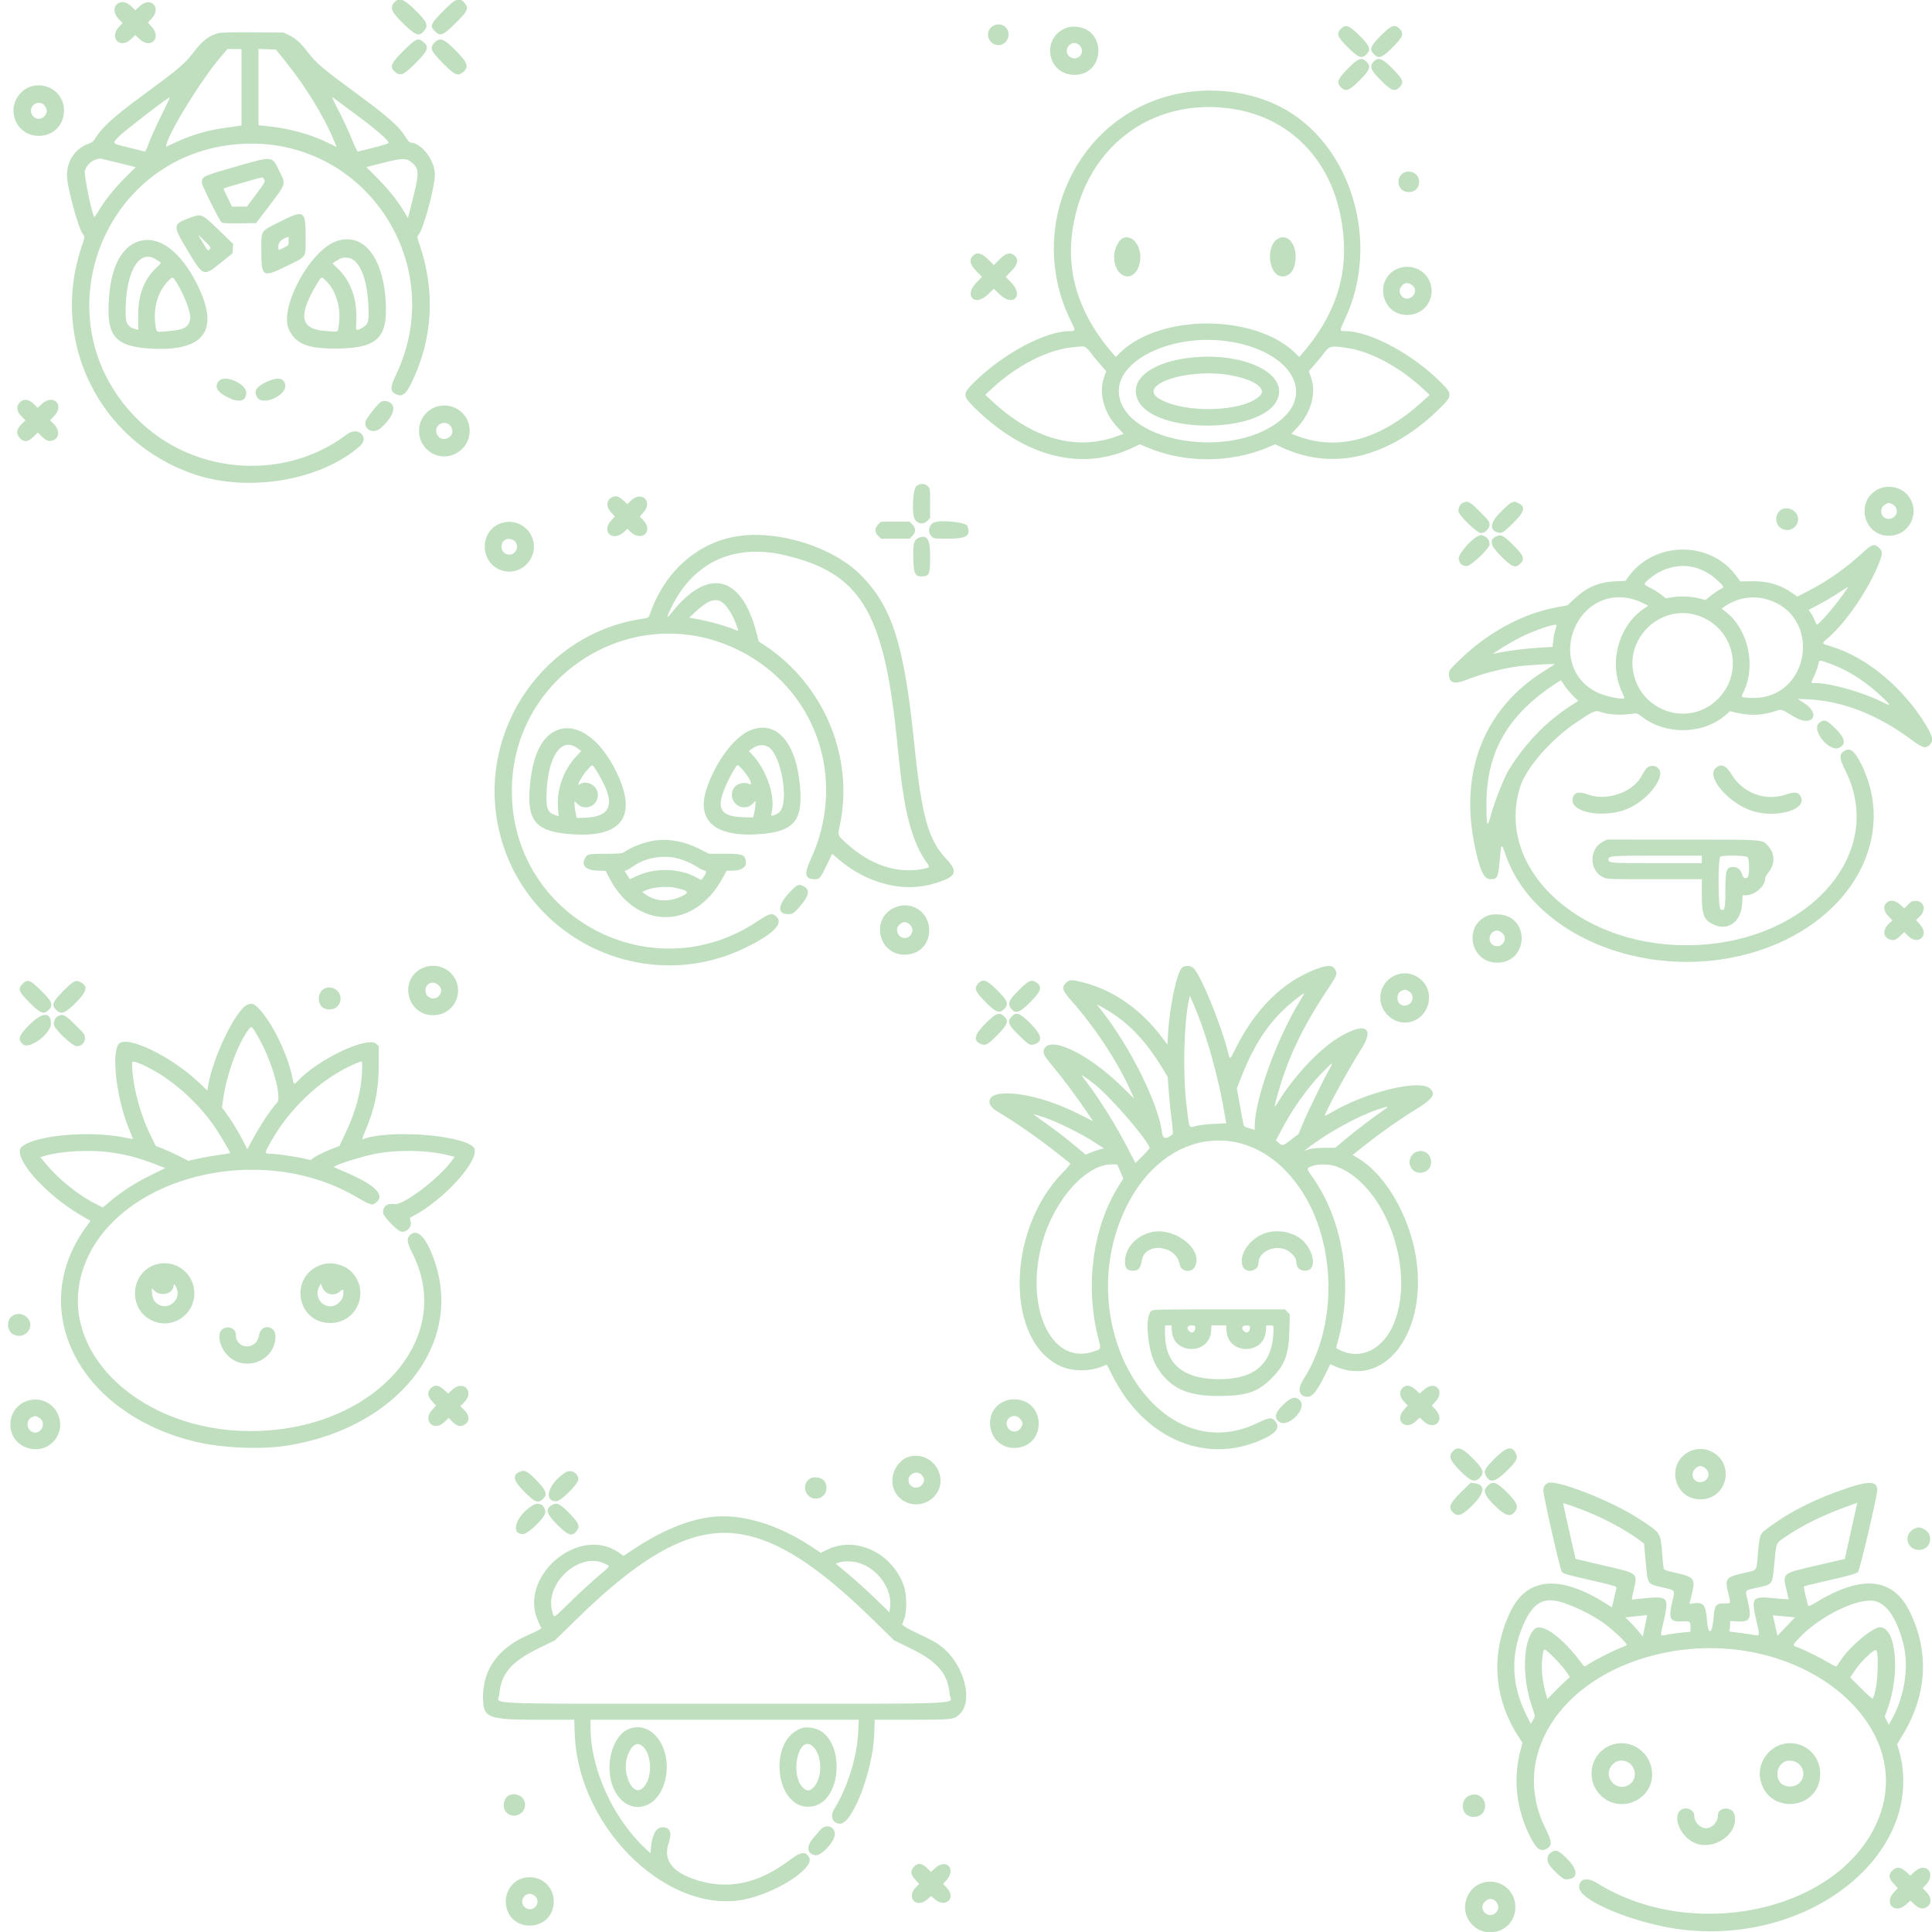 <?xml version="1.0" encoding="UTF-8" standalone="no"?>
<svg width="400px" height="400px" viewBox="0 0 400 400" version="1.1" xmlns="http://www.w3.org/2000/svg"
    xmlns:xlink="http://www.w3.org/1999/xlink">
    <title>pokemonset 1</title>
    <defs></defs>
    <style>
        #pokemonset {
            /* fill: currentColor; */
            fill: green;
            fill-opacity: .25;
            stroke: none;
            fill-rule: evenodd;
        }
    </style>
    <g id="svg">
        <path id="pokemonset"
            d="M81.697 0.439 C 80.624 1.612,80.974 2.432,83.653 5.029 C 86.065 7.368,86.782 7.611,87.776 6.430 C 88.777 5.240,88.450 4.502,85.773 1.904 C 83.564 -0.239,82.626 -0.576,81.697 0.439 M91.738 2.313 C 89.137 4.946,88.954 5.390,90.024 6.460 C 91.148 7.584,91.720 7.365,94.276 4.834 C 96.857 2.278,97.113 1.716,96.193 0.624 C 95.116 -0.657,94.404 -0.387,91.738 2.313 M24.805 0.520 C 23.298 1.120,23.335 2.825,24.887 4.282 L 25.384 4.749 24.606 5.593 C 22.529 7.846,24.882 10.225,27.108 8.122 L 28.021 7.259 28.944 8.122 C 31.206 10.238,33.523 7.843,31.420 5.562 L 30.614 4.687 31.420 3.813 C 33.495 1.562,31.168 -0.827,28.935 1.261 L 28.005 2.132 27.226 1.353 C 26.455 0.581,25.487 0.249,24.805 0.520 M205.295 5.578 C 203.639 6.972,204.959 9.697,207.095 9.297 C 208.723 8.991,209.391 6.822,208.218 5.649 C 207.444 4.875,206.167 4.844,205.295 5.578 M220.843 5.737 C 215.452 7.748,216.734 15.484,222.461 15.497 C 228.861 15.512,229.148 5.945,222.760 5.537 C 222.044 5.491,221.292 5.570,220.843 5.737 M277.628 5.948 C 276.636 6.940,276.894 7.634,279.063 9.804 C 281.233 11.973,281.927 12.232,282.919 11.239 C 283.911 10.247,283.653 9.553,281.483 7.384 C 279.314 5.214,278.620 4.956,277.628 5.948 M285.885 7.377 C 283.730 9.540,283.470 10.246,284.464 11.239 C 285.456 12.232,286.150 11.973,288.319 9.804 C 290.489 7.634,290.747 6.940,289.755 5.948 C 288.755 4.949,288.041 5.212,285.885 7.377 M45.020 6.908 C 42.931 7.587,41.971 8.371,39.785 11.180 C 38.148 13.285,36.748 14.458,29.688 19.640 C 23.811 23.953,21.209 26.275,19.936 28.339 C 19.376 29.248,19.114 29.479,18.333 29.757 C 15.599 30.728,13.867 33.254,13.867 36.272 C 13.867 38.692,16.278 47.526,17.220 48.558 C 17.595 48.969,17.592 48.989,16.825 51.293 C 10.350 70.753,20.594 91.436,40.028 98.138 C 51.311 102.029,66.352 99.521,74.469 92.395 C 76.600 90.523,74.133 88.178,71.854 89.910 C 59.276 99.471,40.873 98.442,29.216 87.525 C 7.318 67.018,21.093 30.607,51.074 29.750 C 76.000 29.038,92.780 54.938,82.021 77.515 C 80.785 80.108,80.748 80.981,81.850 81.550 C 83.196 82.246,83.980 81.728,85.139 79.376 C 89.595 70.328,90.198 60.432,86.886 50.713 C 86.299 48.990,86.298 48.983,86.680 48.564 C 87.662 47.490,90.039 38.700,90.039 36.146 C 90.039 33.167,87.211 29.517,84.881 29.490 C 84.764 29.488,84.360 28.985,83.984 28.370 C 82.658 26.203,80.155 23.993,73.535 19.145 C 66.849 14.248,65.433 13.041,63.675 10.741 C 62.242 8.865,61.164 7.897,59.789 7.253 L 58.691 6.738 52.246 6.696 C 47.394 6.665,45.608 6.717,45.020 6.908 M83.563 10.488 C 80.982 13.037,80.642 13.818,81.689 14.795 C 82.870 15.897,83.570 15.598,86.279 12.838 C 88.621 10.453,88.872 9.712,87.680 8.709 C 86.551 7.758,86.152 7.930,83.563 10.488 M90.024 8.774 C 88.925 9.873,89.138 10.478,91.455 12.838 C 94.154 15.588,94.754 15.874,95.860 14.944 C 97.130 13.875,96.861 13.032,94.474 10.592 C 91.944 8.006,91.126 7.672,90.024 8.774 M223.637 9.523 C 224.849 11.063,222.873 12.949,221.386 11.670 C 220.185 10.637,221.212 8.642,222.789 8.943 C 223.043 8.992,223.425 9.253,223.637 9.523 M50.000 18.063 L 50.000 25.969 49.561 26.049 C 49.319 26.093,48.053 26.271,46.747 26.444 C 42.899 26.955,39.395 28.007,35.791 29.734 C 35.012 30.107,34.375 30.389,34.375 30.360 C 34.375 28.331,41.578 16.559,45.873 11.569 L 47.089 10.156 48.544 10.156 L 50.000 10.156 50.000 18.063 M58.928 12.500 C 63.246 17.836,67.156 24.211,69.208 29.260 L 69.694 30.457 68.197 29.706 C 64.321 27.763,59.772 26.524,54.834 26.067 L 53.516 25.945 53.516 18.044 L 53.516 10.142 55.313 10.198 L 57.110 10.254 58.928 12.500 M279.040 14.230 C 276.898 16.411,276.647 17.094,277.628 18.075 C 278.620 19.068,279.314 18.809,281.483 16.640 C 283.653 14.470,283.911 13.776,282.919 12.784 C 281.910 11.775,281.188 12.045,279.040 14.230 M284.409 12.757 C 283.473 13.753,283.759 14.499,285.899 16.640 C 288.069 18.809,288.763 19.068,289.755 18.075 C 290.747 17.083,290.489 16.389,288.319 14.220 C 286.162 12.062,285.348 11.758,284.409 12.757 M6.872 17.785 C 4.378 18.282,2.481 20.933,2.816 23.453 C 3.662 29.831,12.777 29.633,13.237 23.227 C 13.487 19.737,10.385 17.084,6.872 17.785 M246.680 18.969 C 224.212 21.551,211.464 46.091,221.855 66.756 C 222.709 68.455,222.687 68.555,221.460 68.555 C 216.405 68.555,207.668 73.232,201.709 79.129 C 199.277 81.536,199.279 81.943,201.743 84.381 C 212.084 94.615,223.913 97.652,234.359 92.757 L 236.005 91.986 237.582 92.657 C 245.192 95.895,254.808 95.895,262.417 92.657 L 263.995 91.986 265.464 92.665 C 276.212 97.631,287.835 94.695,298.257 84.381 C 300.714 81.950,300.717 81.565,298.291 79.141 C 292.428 73.282,283.609 68.555,278.540 68.555 C 277.307 68.555,277.304 68.492,278.421 66.148 C 285.997 50.259,279.713 29.569,265.039 22.086 C 259.689 19.359,253.071 18.235,246.680 18.969 M74.023 23.961 C 77.891 26.828,80.469 29.080,80.469 29.590 C 80.469 29.705,79.084 30.138,77.393 30.553 C 75.701 30.968,74.221 31.343,74.104 31.385 C 73.986 31.428,73.437 30.312,72.866 28.866 C 72.302 27.438,71.099 24.836,70.195 23.084 C 68.639 20.071,68.584 19.924,69.187 20.373 C 69.537 20.634,71.714 22.248,74.023 23.961 M33.411 23.877 C 32.381 25.945,31.231 28.492,30.857 29.537 C 30.351 30.948,30.100 31.415,29.883 31.351 C 29.722 31.304,28.271 30.942,26.660 30.547 C 23.037 29.658,23.154 29.792,24.640 28.238 C 25.637 27.196,34.749 20.181,35.172 20.131 C 35.234 20.123,34.442 21.809,33.411 23.877 M9.277 21.911 C 10.587 23.467,8.361 25.566,6.925 24.130 C 5.841 23.046,6.567 21.289,8.099 21.289 C 8.596 21.289,8.881 21.439,9.277 21.911 M255.469 22.582 C 266.824 24.419,275.134 32.691,277.517 44.531 C 279.685 55.298,277.189 64.390,269.663 73.137 L 268.998 73.911 268.337 73.249 C 260.098 65.009,240.346 64.860,231.952 72.974 L 230.994 73.900 230.332 73.132 C 223.870 65.622,221.021 57.576,221.864 49.219 C 223.685 31.169,238.069 19.767,255.469 22.582 M24.499 33.712 L 28.093 34.611 25.909 36.788 C 23.642 39.047,21.662 41.524,20.405 43.673 C 20.004 44.360,19.620 44.922,19.554 44.922 C 19.144 44.922,17.324 36.123,17.566 35.313 C 17.951 34.030,19.326 32.925,20.658 32.830 C 20.794 32.820,22.523 33.217,24.499 33.712 M48.828 34.491 C 41.822 36.500,41.797 36.512,41.797 37.902 C 41.797 38.407,45.461 45.720,45.873 46.037 C 46.106 46.216,47.107 46.270,49.609 46.237 L 53.027 46.191 55.326 43.164 C 59.383 37.821,59.235 38.279,57.830 35.406 C 56.280 32.237,56.584 32.268,48.828 34.491 M85.156 33.567 C 86.810 34.880,86.846 35.687,85.486 41.092 L 84.459 45.173 83.713 43.896 C 82.423 41.691,80.471 39.241,78.121 36.876 L 75.851 34.592 79.381 33.704 C 83.338 32.708,84.053 32.691,85.156 33.567 M290.363 35.948 C 289.112 36.932,289.329 38.981,290.747 39.574 C 292.561 40.332,294.240 38.877,293.721 36.996 C 293.345 35.634,291.496 35.057,290.363 35.948 M54.719 37.198 C 54.919 37.638,54.778 37.892,53.034 40.226 L 51.130 42.773 49.587 42.773 L 48.044 42.773 47.126 40.926 C 46.622 39.909,46.249 39.045,46.298 39.005 C 46.426 38.900,53.955 36.749,54.252 36.733 C 54.389 36.725,54.599 36.935,54.719 37.198 M57.772 45.993 C 53.845 47.987,54.102 47.568,54.102 52.001 C 54.102 57.345,54.391 57.523,59.227 55.148 C 63.634 52.983,63.281 53.513,63.281 49.054 C 63.281 43.504,62.991 43.342,57.772 45.993 M38.965 45.236 C 35.744 46.455,35.742 46.737,38.901 51.970 C 42.136 57.326,42.107 57.317,45.803 54.329 L 48.145 52.436 48.206 51.464 L 48.267 50.492 45.569 47.887 C 41.634 44.087,41.810 44.158,38.965 45.236 M43.418 51.606 C 43.035 52.029,43.079 52.073,41.907 50.098 L 40.981 48.535 42.361 49.892 C 43.665 51.175,43.723 51.269,43.418 51.606 M59.766 49.899 C 59.766 50.753,59.741 50.787,58.796 51.266 C 57.564 51.890,57.617 51.906,57.617 50.919 C 57.617 50.142,58.528 49.325,59.717 49.035 C 59.744 49.029,59.766 49.417,59.766 49.899 M232.863 49.166 C 231.755 49.367,230.664 51.354,230.664 53.172 C 230.664 57.009,233.990 58.716,235.542 55.674 C 237.025 52.768,235.356 48.714,232.863 49.166 M264.648 49.385 C 261.910 50.860,262.630 57.227,265.535 57.227 C 267.211 57.227,268.273 55.583,268.249 53.027 C 268.222 50.227,266.437 48.421,264.648 49.385 M28.922 49.908 C 24.785 51.066,22.462 56.262,22.464 64.355 C 22.466 70.079,24.662 71.918,31.836 72.205 C 42.525 72.632,45.503 68.163,40.775 58.789 C 37.375 52.050,32.996 48.768,28.922 49.908 M69.590 49.961 C 64.122 51.914,57.764 63.771,59.812 68.193 C 61.197 71.183,63.576 72.165,69.434 72.165 C 77.397 72.165,79.914 70.283,79.908 64.330 C 79.898 53.928,75.527 47.840,69.590 49.961 M201.401 52.991 C 200.597 53.847,200.806 54.739,202.135 56.123 L 203.294 57.330 202.135 58.528 C 199.480 61.275,201.805 63.597,204.561 60.951 L 205.767 59.792 206.966 60.951 C 209.711 63.604,212.042 61.273,209.388 58.528 L 208.230 57.330 209.388 56.123 C 210.737 54.719,210.950 53.767,210.095 52.964 C 209.216 52.138,208.269 52.362,206.933 53.711 L 205.773 54.884 204.590 53.711 C 203.211 52.345,202.219 52.121,201.401 52.991 M32.315 53.716 C 32.642 53.924,33.030 54.173,33.176 54.269 C 33.380 54.404,33.232 54.637,32.537 55.278 C 29.845 57.760,28.616 60.885,28.614 65.255 L 28.613 68.304 28.052 68.143 C 26.184 67.608,25.894 66.894,26.036 63.191 C 26.324 55.658,29.006 51.611,32.315 53.716 M72.832 53.603 C 74.797 54.620,76.077 58.311,76.288 63.574 C 76.415 66.726,76.245 67.234,74.820 67.961 C 73.640 68.563,73.637 68.559,73.763 66.455 C 74.026 62.075,72.621 58.131,69.872 55.532 L 68.828 54.544 69.424 54.151 C 70.486 53.450,70.789 53.332,71.543 53.326 C 71.951 53.323,72.531 53.448,72.832 53.603 M289.146 55.728 C 284.660 57.863,285.873 64.734,290.816 65.182 C 295.080 65.569,297.828 61.241,295.638 57.588 C 294.354 55.447,291.472 54.621,289.146 55.728 M36.615 58.584 C 38.267 61.303,39.596 64.900,39.378 66.061 C 39.062 67.745,38.125 68.272,34.961 68.547 C 32.159 68.790,32.461 68.920,32.201 67.360 C 31.639 63.984,32.635 60.422,34.751 58.241 C 35.764 57.198,35.774 57.200,36.615 58.584 M67.689 58.346 C 69.737 60.484,70.684 64.028,70.122 67.458 C 69.891 68.868,70.248 68.728,67.403 68.530 C 62.095 68.161,61.621 65.346,65.730 58.581 C 66.578 57.185,66.577 57.186,67.689 58.346 M292.054 58.821 C 293.155 59.407,293.302 60.622,292.368 61.408 C 290.767 62.755,288.841 60.555,290.323 59.073 C 290.847 58.549,291.394 58.469,292.054 58.821 M253.776 70.605 C 266.917 72.328,272.725 81.300,264.635 87.382 C 253.859 95.482,231.640 91.121,231.641 80.906 C 231.642 74.344,242.774 69.163,253.776 70.605 M224.645 71.852 C 224.894 71.947,225.404 72.452,225.778 72.975 C 226.153 73.498,227.038 74.585,227.746 75.391 L 229.033 76.855 228.638 77.930 C 227.409 81.281,228.485 85.413,231.386 88.489 L 232.633 89.810 231.517 90.227 C 222.880 93.459,213.827 90.941,205.271 82.929 L 203.999 81.738 205.204 80.610 C 210.507 75.644,216.845 72.399,222.266 71.876 C 223.071 71.798,223.835 71.722,223.962 71.707 C 224.089 71.692,224.397 71.757,224.645 71.852 M279.297 72.107 C 284.032 72.897,289.899 76.096,294.591 80.447 L 296.011 81.762 294.343 83.268 C 285.670 91.097,276.996 93.434,268.493 90.234 L 267.357 89.806 268.499 88.604 C 271.502 85.444,272.611 81.312,271.363 77.930 L 270.967 76.855 272.252 75.391 C 272.958 74.585,273.868 73.470,274.275 72.913 C 275.228 71.608,275.775 71.520,279.297 72.107 M246.681 74.027 C 238.250 74.909,233.547 78.725,235.662 82.969 C 239.094 89.857,260.920 89.828,264.357 82.932 C 267.058 77.511,257.827 72.861,246.681 74.027 M254.395 77.631 C 259.465 78.456,262.392 80.399,260.865 81.927 C 257.476 85.315,245.251 85.688,240.025 82.563 C 235.294 79.733,245.590 76.199,254.395 77.631 M45.401 78.800 C 44.282 79.919,44.869 81.120,47.081 82.232 C 49.524 83.460,50.977 83.111,50.977 81.296 C 50.977 79.468,46.664 77.537,45.401 78.800 M55.281 79.018 C 53.049 80.065,52.520 80.867,53.198 82.179 C 54.240 84.193,59.476 81.912,59.041 79.634 C 58.772 78.227,57.434 78.008,55.281 79.018 M4.091 83.312 C 3.311 84.142,3.438 85.156,4.450 86.188 L 5.278 87.032 4.673 87.608 C 3.405 88.813,3.229 89.713,4.077 90.661 C 4.930 91.616,5.797 91.545,6.935 90.428 L 7.813 89.567 8.643 90.363 C 9.590 91.272,10.132 91.462,10.957 91.175 C 12.320 90.700,12.409 89.039,11.136 87.797 L 10.362 87.041 11.236 86.107 C 13.400 83.794,11.011 81.476,8.679 83.626 L 7.796 84.440 6.967 83.626 C 5.929 82.608,4.862 82.491,4.091 83.312 M78.882 83.205 C 78.154 83.631,75.759 86.707,75.654 87.351 C 75.381 89.035,77.408 89.875,78.799 88.654 C 81.412 86.360,82.195 84.092,80.650 83.294 C 80.021 82.968,79.345 82.934,78.882 83.205 M90.185 84.263 C 86.599 85.543,85.579 90.236,88.296 92.954 C 91.781 96.438,97.656 93.607,97.211 88.658 C 96.909 85.290,93.421 83.108,90.185 84.263 M92.664 87.691 C 92.940 87.796,93.315 88.195,93.498 88.578 C 94.404 90.478,91.476 91.874,90.509 90.004 C 89.760 88.555,91.114 87.102,92.664 87.691 M189.708 100.666 C 189.010 101.266,188.746 106.244,189.351 107.413 C 189.918 108.510,191.135 108.700,192.007 107.828 L 192.578 107.257 192.578 104.205 C 192.578 101.226,192.567 101.143,192.099 100.675 C 191.459 100.035,190.447 100.031,189.708 100.666 M388.965 101.241 C 384.092 103.515,385.662 110.877,391.030 110.929 C 395.448 110.971,397.819 105.771,394.899 102.445 C 393.476 100.824,390.954 100.313,388.965 101.241 M126.660 102.970 C 125.496 103.638,125.449 104.922,126.545 106.111 L 127.310 106.940 126.545 107.759 C 124.362 110.100,126.913 112.305,129.248 110.094 L 129.883 109.494 130.518 110.094 C 132.813 112.267,135.355 110.074,133.224 107.759 L 132.464 106.934 133.224 106.078 C 135.241 103.810,132.804 101.524,130.631 103.645 L 129.884 104.375 129.249 103.773 C 128.158 102.741,127.445 102.520,126.660 102.970 M302.805 104.135 C 302.315 104.372,301.953 105.083,301.953 105.810 C 301.953 106.648,305.756 110.352,306.617 110.352 C 307.494 110.352,308.398 109.447,308.398 108.570 C 308.398 108.019,308.120 107.652,306.386 105.918 C 304.274 103.807,303.884 103.612,302.805 104.135 M311.083 105.615 C 308.631 108.000,308.221 109.532,309.867 110.157 C 310.870 110.539,311.153 110.387,313.212 108.361 C 315.615 105.997,315.921 104.958,314.439 104.192 C 313.344 103.626,312.962 103.788,311.083 105.615 M391.925 104.479 C 393.344 105.344,392.736 107.399,391.056 107.416 C 389.359 107.432,388.869 105.229,390.386 104.406 C 391.082 104.028,391.195 104.034,391.925 104.479 M368.626 105.620 C 367.325 106.674,367.496 108.723,368.947 109.474 C 371.242 110.660,373.421 107.757,371.602 105.938 C 370.820 105.156,369.387 105.003,368.626 105.620 M104.199 108.190 C 99.105 109.431,99.083 116.811,104.168 118.182 C 107.344 119.038,110.534 116.536,110.541 113.184 C 110.547 109.857,107.431 107.404,104.199 108.190 M181.821 108.579 C 181.431 108.968,181.250 109.345,181.250 109.766 C 181.250 110.186,181.431 110.563,181.821 110.953 L 182.392 111.523 185.352 111.523 L 188.311 111.523 188.882 110.953 C 189.272 110.563,189.453 110.186,189.453 109.766 C 189.453 109.345,189.272 108.968,188.882 108.579 L 188.311 108.008 185.352 108.008 L 182.392 108.008 181.821 108.579 M193.262 108.233 C 192.242 108.791,192.039 110.221,192.862 111.044 C 193.330 111.512,193.414 111.523,196.387 111.523 C 200.145 111.523,201.044 110.915,200.269 108.895 C 199.952 108.068,194.504 107.554,193.262 108.233 M153.166 110.951 C 144.849 112.031,137.840 118.006,134.736 126.662 C 134.285 127.917,134.283 127.920,133.402 128.042 C 112.798 130.905,98.815 150.976,103.204 171.389 C 108.122 194.265,133.346 206.485,154.395 196.189 C 160.396 193.253,162.499 190.960,160.483 189.548 C 159.717 189.011,159.111 189.208,156.825 190.739 C 134.996 205.356,105.961 189.958,105.971 163.770 C 105.980 139.752,131.044 124.017,152.637 134.473 C 168.948 142.371,175.549 161.279,167.825 177.976 C 166.422 181.009,166.644 182.031,168.707 182.031 C 169.695 182.031,169.859 181.835,171.195 179.057 L 172.291 176.777 173.694 177.966 C 179.615 182.982,187.024 184.848,193.419 182.932 C 198.013 181.556,198.499 180.581,195.941 177.865 C 192.155 173.846,190.823 169.033,189.258 153.711 C 187.181 133.372,184.684 125.554,178.180 119.024 C 172.548 113.368,161.646 109.850,153.166 110.951 M305.957 111.019 C 304.533 111.654,301.892 114.770,302.013 115.673 C 302.149 116.686,302.705 117.188,303.695 117.188 C 304.540 117.188,308.398 113.535,308.398 112.736 C 308.398 111.932,308.010 111.309,307.332 111.026 C 306.536 110.693,306.685 110.694,305.957 111.019 M309.836 111.029 C 308.198 111.729,308.528 112.976,310.989 115.381 C 313.087 117.431,313.786 117.677,314.755 116.708 C 315.742 115.721,315.487 115.036,313.330 112.880 C 311.317 110.868,310.824 110.607,309.836 111.029 M190.100 111.414 C 189.210 111.808,189.016 112.646,189.095 115.757 C 189.172 118.785,189.444 119.336,190.863 119.336 C 192.377 119.336,192.578 118.869,192.578 115.352 C 192.578 111.544,191.975 110.586,190.100 111.414 M106.236 111.809 C 107.185 112.300,107.342 113.574,106.552 114.364 C 105.545 115.371,103.828 114.627,103.828 113.184 C 103.828 111.878,105.036 111.189,106.236 111.809 M385.695 114.384 C 382.229 117.595,378.409 120.286,374.361 122.370 L 372.107 123.530 371.254 122.917 C 368.670 121.061,366.040 120.274,362.630 120.337 L 360.318 120.379 359.349 119.085 C 353.979 111.913,342.565 112.037,337.216 119.324 L 336.527 120.262 334.426 120.355 C 331.013 120.505,328.533 121.576,325.891 124.040 L 324.512 125.327 322.266 125.744 C 315.180 127.061,307.930 131.004,302.099 136.713 C 300.074 138.696,299.999 138.799,299.999 139.608 C 300.001 141.369,301.052 141.757,303.364 140.847 C 306.769 139.508,310.404 138.538,314.063 137.994 C 316.076 137.694,322.067 137.350,321.875 137.545 C 321.821 137.600,320.975 138.138,319.995 138.741 C 307.204 146.609,301.973 159.891,305.441 175.693 C 306.479 180.423,307.274 182.031,308.572 182.031 C 309.989 182.031,310.160 181.712,310.462 178.508 C 310.850 174.385,310.838 174.401,311.690 176.893 C 317.694 194.460,342.748 203.907,364.355 196.752 C 383.609 190.377,392.959 172.976,385.211 157.941 C 383.811 155.224,382.881 154.647,381.569 155.678 C 380.766 156.310,380.880 157.129,382.123 159.650 C 390.747 177.130,373.746 195.703,349.121 195.703 C 326.402 195.703,309.427 179.438,314.775 162.793 C 316.035 158.870,321.199 153.004,326.521 149.450 C 329.821 147.245,330.302 147.029,331.202 147.346 C 333.096 148.015,335.505 148.147,338.281 147.734 C 338.864 147.647,339.123 147.754,340.039 148.455 C 345.049 152.292,352.870 152.038,357.462 147.889 L 358.192 147.230 359.418 147.536 C 362.167 148.223,364.845 148.128,367.516 147.249 C 368.899 146.794,368.685 146.731,371.509 148.430 C 375.197 150.648,377.125 147.898,373.517 145.565 L 372.168 144.693 374.414 144.799 C 381.518 145.133,388.801 147.985,395.725 153.143 C 398.050 154.876,398.677 155.052,399.521 154.208 C 400.348 153.381,400.190 152.519,398.779 150.174 C 394.123 142.436,386.531 136.102,379.250 133.881 C 376.996 133.193,377.046 133.325,378.547 132.019 C 382.295 128.760,386.914 121.955,389.049 116.548 C 389.797 114.651,389.802 114.186,389.078 113.462 C 388.117 112.501,387.566 112.651,385.695 114.384 M162.402 114.930 C 178.074 118.584,182.925 126.454,185.643 152.637 C 186.489 160.783,186.629 161.959,187.122 165.033 C 188.056 170.860,189.651 175.488,191.717 178.370 C 192.595 179.594,192.592 179.603,191.064 179.900 C 185.758 180.935,180.251 179.124,175.418 174.753 C 173.362 172.894,173.420 173.028,173.839 171.090 C 176.925 156.808,170.637 141.718,158.183 133.516 L 157.088 132.795 156.589 130.889 C 153.442 118.882,146.409 117.398,138.829 127.143 C 137.914 128.318,138.038 127.667,139.150 125.445 C 143.722 116.312,152.093 112.526,162.402 114.930 M350.839 117.478 C 352.560 117.926,354.154 118.825,355.557 120.138 C 357.060 121.544,357.064 121.556,356.062 122.067 C 355.636 122.284,354.800 122.859,354.204 123.345 L 353.119 124.228 351.991 123.935 C 350.216 123.476,348.251 123.363,346.493 123.620 L 344.893 123.854 343.882 123.081 C 343.326 122.656,342.322 122.034,341.650 121.698 C 340.157 120.952,340.157 120.944,341.584 119.757 C 344.258 117.532,347.747 116.673,350.839 117.478 M382.317 122.021 C 380.721 124.508,376.678 129.297,376.176 129.297 C 376.096 129.297,375.886 128.921,375.711 128.463 C 375.536 128.004,375.184 127.324,374.929 126.952 L 374.465 126.275 376.631 125.125 C 377.822 124.492,379.635 123.421,380.658 122.745 C 381.682 122.069,382.552 121.509,382.591 121.500 C 382.630 121.491,382.507 121.726,382.317 122.021 M337.524 123.914 C 338.235 124.065,339.362 124.463,340.027 124.799 L 341.237 125.410 340.492 125.907 C 335.118 129.491,333.017 137.087,335.740 143.092 C 336.063 143.806,336.328 144.422,336.328 144.461 C 336.328 144.998,332.341 144.206,330.584 143.319 C 320.027 137.990,325.938 121.458,337.524 123.914 M365.224 123.935 C 377.582 126.848,375.031 145.128,362.356 144.488 C 360.430 144.390,360.417 144.380,360.904 143.425 C 363.632 138.077,362.027 130.416,357.414 126.770 L 356.445 126.004 356.982 125.625 C 359.411 123.911,362.466 123.285,365.224 123.935 M149.199 124.502 C 150.350 125.097,151.711 127.183,152.562 129.657 C 152.898 130.634,152.900 130.693,152.584 130.554 C 150.389 129.590,146.640 128.548,143.457 128.018 L 142.676 127.888 144.127 126.541 C 146.364 124.467,147.921 123.841,149.199 124.502 M350.853 127.248 C 358.776 129.311,361.431 138.955,355.664 144.728 C 349.828 150.570,339.908 147.521,338.186 139.355 C 336.645 132.048,343.634 125.367,350.853 127.248 M322.264 129.443 C 322.262 129.524,322.139 129.993,321.990 130.486 C 321.840 130.978,321.656 131.956,321.581 132.658 L 321.444 133.934 319.169 134.065 C 316.347 134.229,312.570 134.674,310.736 135.060 C 309.974 135.220,309.289 135.350,309.216 135.348 C 308.878 135.339,312.827 132.934,314.821 131.936 C 317.796 130.446,322.271 128.947,322.264 129.443 M378.647 137.327 C 382.707 138.760,386.454 141.174,390.088 144.699 C 391.572 146.138,391.506 146.246,389.697 145.341 C 385.559 143.272,378.952 141.410,375.732 141.407 C 374.856 141.406,374.869 141.535,375.586 140.002 C 375.909 139.313,376.281 138.292,376.414 137.734 C 376.699 136.535,376.502 136.571,378.647 137.327 M323.932 141.943 C 324.342 142.561,325.147 143.526,325.722 144.088 L 326.767 145.109 325.151 146.155 C 320.133 149.403,315.917 153.754,312.461 159.255 C 311.483 160.812,309.507 165.754,308.706 168.647 C 307.898 171.564,307.751 171.217,307.755 166.406 C 307.765 155.312,312.501 147.452,323.166 140.833 C 323.177 140.826,323.522 141.326,323.932 141.943 M376.627 149.686 C 374.924 151.151,378.783 155.859,380.821 154.805 C 382.266 154.058,382.020 152.846,380.017 150.843 C 378.190 149.016,377.629 148.824,376.627 149.686 M115.688 151.051 C 112.392 152.128,110.398 155.892,109.747 162.259 C 108.984 169.737,110.693 172.007,117.576 172.656 C 128.634 173.699,132.159 169.218,127.641 159.863 C 124.420 153.195,119.723 149.732,115.688 151.051 M155.240 151.235 C 151.965 152.616,148.149 157.749,146.311 163.244 C 144.018 170.098,148.266 173.545,157.902 172.649 C 164.464 172.038,166.241 169.770,165.631 162.784 C 164.828 153.577,160.662 148.947,155.240 151.235 M119.626 154.965 L 120.334 155.505 119.363 156.533 C 116.643 159.409,115.188 163.548,115.532 167.432 L 115.669 168.986 115.208 168.847 C 113.377 168.300,113.033 167.510,113.162 164.160 C 113.459 156.451,116.291 152.422,119.626 154.965 M158.984 154.590 C 161.777 156.034,163.533 166.549,161.263 168.238 C 160.353 168.915,159.499 169.088,159.666 168.560 C 160.702 165.296,158.846 159.496,155.716 156.219 L 155.033 155.504 155.866 154.900 C 156.817 154.212,158.021 154.092,158.984 154.590 M123.575 159.717 C 127.760 166.506,126.776 169.336,120.228 169.336 L 119.390 169.336 119.168 168.229 C 119.045 167.620,118.945 166.836,118.945 166.486 L 118.945 165.850 119.502 166.407 C 121.184 168.089,123.995 166.747,123.773 164.368 C 123.602 162.533,121.397 161.410,119.952 162.423 C 119.230 162.928,120.454 160.671,121.582 159.416 C 122.716 158.155,122.601 158.138,123.575 159.717 M153.775 159.379 C 155.154 160.913,156.011 162.804,155.108 162.321 C 154.078 161.769,152.379 162.268,151.859 163.275 C 150.477 165.948,153.744 168.492,155.852 166.384 L 156.445 165.790 156.426 166.440 C 156.416 166.797,156.306 167.573,156.182 168.164 L 155.957 169.238 154.590 169.223 C 148.891 169.160,147.989 167.507,150.606 161.922 C 151.456 160.107,152.490 158.398,152.737 158.398 C 152.823 158.398,153.290 158.840,153.775 159.379 M340.756 159.229 C 340.494 159.578,340.125 160.171,339.935 160.547 C 338.173 164.028,332.626 165.969,328.711 164.473 C 326.726 163.715,325.586 164.163,325.586 165.703 C 325.586 168.214,331.647 169.330,336.369 167.688 C 340.847 166.131,345.145 160.753,343.298 159.018 C 342.563 158.328,341.355 158.428,340.756 159.229 M355.143 159.097 C 353.276 160.964,357.939 166.329,362.793 167.898 C 367.396 169.387,373.596 167.838,372.972 165.354 C 372.645 164.049,371.739 163.796,369.817 164.474 C 365.535 165.984,360.821 164.239,358.460 160.268 C 357.355 158.408,356.229 158.011,355.143 159.097 M135.449 174.034 C 133.363 174.360,130.719 175.368,129.267 176.392 C 128.809 176.715,128.350 176.759,125.360 176.764 C 121.821 176.771,121.578 176.823,121.126 177.673 C 120.319 179.187,121.257 180.153,123.623 180.244 L 125.405 180.313 126.010 181.514 C 131.587 192.574,143.723 192.697,149.627 181.753 L 150.425 180.273 151.550 180.273 C 153.628 180.273,154.689 179.467,154.392 178.113 C 154.128 176.913,153.631 176.758,150.022 176.755 L 146.777 176.753 144.675 175.696 C 141.631 174.166,138.368 173.578,135.449 174.034 M331.818 174.283 C 328.993 175.774,329.001 180.160,331.831 181.592 C 332.698 182.030,332.724 182.031,342.522 182.031 L 352.344 182.031 352.344 185.260 C 352.344 189.434,352.762 190.490,354.785 191.427 C 357.793 192.819,360.484 190.834,360.699 187.064 L 360.796 185.352 361.502 185.350 C 363.270 185.345,365.430 183.510,365.430 182.011 C 365.430 181.694,365.700 181.158,366.107 180.671 C 367.508 178.995,367.527 176.821,366.153 175.257 C 364.835 173.756,365.849 173.837,348.322 173.832 L 332.679 173.828 331.818 174.283 M352.344 177.930 L 352.344 178.711 342.983 178.711 C 333.262 178.711,333.008 178.691,333.008 177.927 C 333.008 177.194,333.602 177.148,343.110 177.148 L 352.344 177.148 352.344 177.930 M361.802 177.455 C 362.228 177.881,362.247 181.284,361.826 181.633 C 361.349 182.029,360.877 181.787,360.697 181.054 C 360.486 180.195,359.718 179.492,358.989 179.492 C 357.406 179.492,357.227 179.988,357.227 184.351 C 357.227 188.165,357.085 188.728,356.236 188.274 C 355.681 187.976,355.647 177.682,356.201 177.359 C 356.794 177.014,361.441 177.094,361.802 177.455 M140.282 177.722 C 141.756 178.098,143.208 178.742,144.522 179.601 C 144.903 179.850,145.457 180.113,145.752 180.185 C 146.432 180.351,146.353 180.643,145.213 182.182 C 145.191 182.212,144.787 182.013,144.315 181.742 C 140.835 179.737,135.652 179.579,131.856 181.361 C 131.062 181.734,130.392 182.015,130.369 181.986 C 130.345 181.957,130.097 181.565,129.816 181.115 L 129.307 180.297 129.741 180.159 C 129.980 180.084,130.442 179.819,130.767 179.572 C 133.279 177.659,137.118 176.912,140.282 177.722 M163.600 184.619 C 161.015 187.347,160.833 189.258,163.159 189.258 C 164.183 189.258,164.335 189.152,165.828 187.393 C 167.544 185.372,167.720 184.175,166.402 183.494 C 165.385 182.968,165.029 183.111,163.600 184.619 M139.844 183.801 C 142.579 184.417,142.840 184.767,141.155 185.556 C 138.426 186.833,135.737 186.683,133.558 185.131 L 132.959 184.704 133.466 184.439 C 134.861 183.708,138.024 183.391,139.844 183.801 M390.769 186.768 C 389.822 187.486,389.922 188.598,391.038 189.755 L 391.800 190.545 391.096 191.220 C 389.780 192.480,389.804 193.899,391.149 194.461 C 392.013 194.822,392.486 194.672,393.466 193.727 L 394.256 192.966 394.931 193.670 C 397.119 195.954,399.610 193.663,397.467 191.338 L 396.692 190.497 397.467 189.740 C 398.881 188.359,398.364 186.523,396.560 186.523 C 395.911 186.523,395.657 186.652,395.026 187.299 L 394.269 188.074 393.428 187.299 C 392.527 186.468,391.447 186.252,390.769 186.768 M185.004 188.003 C 180.197 190.399,181.923 197.670,187.294 197.652 C 190.318 197.642,192.382 195.581,192.377 192.578 C 192.369 188.695,188.470 186.276,185.004 188.003 M308.130 189.533 C 302.879 191.487,304.346 199.325,309.961 199.313 C 316.527 199.299,316.837 189.652,310.282 189.322 C 309.384 189.276,308.617 189.352,308.130 189.533 M188.460 191.512 C 189.435 192.455,188.691 194.206,187.315 194.206 C 185.942 194.206,185.184 192.372,186.182 191.465 C 187.008 190.713,187.648 190.726,188.460 191.512 M311.084 193.221 C 312.084 194.136,311.363 195.898,309.988 195.898 C 308.123 195.898,307.789 193.357,309.570 192.718 C 309.995 192.566,310.581 192.760,311.084 193.221 M87.402 200.465 C 82.499 202.784,84.231 210.191,89.676 210.191 C 94.187 210.191,96.500 204.956,93.470 201.603 C 91.995 199.970,89.457 199.494,87.402 200.465 M244.774 200.301 C 243.725 201.036,242.175 208.204,241.842 213.853 L 241.699 216.280 240.536 214.732 C 236.199 208.959,230.479 204.976,224.259 203.399 C 221.815 202.779,221.395 202.793,220.664 203.525 C 219.761 204.428,219.959 205.091,221.723 207.075 C 226.773 212.756,231.516 220.003,234.285 226.267 L 234.802 227.437 232.196 224.896 C 225.029 217.910,216.927 214.170,216.099 217.466 C 215.930 218.140,216.309 218.805,218.008 220.820 C 219.849 223.002,222.486 226.519,224.657 229.688 L 226.330 232.129 222.979 230.464 C 217.145 227.565,210.898 225.997,207.042 226.463 C 204.425 226.779,204.085 228.698,206.403 230.069 C 210.176 232.299,215.180 235.779,219.036 238.857 C 220.322 239.883,221.465 240.786,221.576 240.863 C 221.694 240.946,221.079 241.711,220.085 242.719 C 208.222 254.741,208.090 278.031,219.858 282.972 C 222.219 283.964,225.610 283.953,228.110 282.946 L 229.169 282.520 230.294 284.766 C 237.040 298.227,250.285 303.581,262.138 297.640 C 264.361 296.525,264.978 295.446,264.060 294.280 C 263.349 293.375,262.795 293.426,260.335 294.621 C 239.787 304.602,221.368 274.641,233.026 250.201 C 241.137 233.197,259.265 231.237,269.309 246.277 C 276.750 257.420,276.974 274.601,269.822 285.647 C 268.666 287.432,268.857 288.841,270.299 289.157 C 271.577 289.438,272.519 288.366,274.444 284.441 L 275.417 282.456 276.234 282.815 C 288.644 288.277,297.658 271.755,291.691 254.481 C 289.374 247.770,285.357 242.218,280.964 239.653 L 280.046 239.116 282.426 237.228 C 285.747 234.593,289.447 231.979,292.773 229.918 C 296.702 227.485,297.331 226.628,296.099 225.396 C 294.051 223.348,282.977 226.024,275.598 230.349 C 274.920 230.746,274.337 231.042,274.301 231.007 C 274.058 230.764,279.482 220.815,281.756 217.332 C 284.851 212.594,282.520 211.458,276.905 214.966 C 272.979 217.420,267.958 222.783,264.772 227.925 C 263.689 229.672,263.683 229.637,264.539 226.547 C 266.547 219.292,269.643 212.732,274.541 205.350 C 276.863 201.850,276.933 201.686,276.472 200.795 C 275.957 199.799,274.949 199.740,272.685 200.575 C 265.664 203.164,259.898 208.832,255.737 217.236 C 254.610 219.513,254.669 219.494,254.217 217.725 C 252.764 212.041,248.746 202.210,247.189 200.529 C 246.618 199.913,245.481 199.806,244.774 200.301 M289.138 201.821 C 285.597 203.157,284.638 207.508,287.299 210.169 C 290.492 213.362,295.612 211.310,295.858 206.738 C 296.048 203.218,292.438 200.577,289.138 201.821 M4.672 203.696 C 3.630 204.738,3.812 205.231,6.092 207.548 C 8.345 209.838,9.048 210.111,10.067 209.091 C 11.087 208.071,10.814 207.369,8.524 205.115 C 6.207 202.835,5.715 202.654,4.672 203.696 M13.145 205.137 C 10.870 207.412,10.608 208.087,11.612 209.091 C 12.650 210.128,13.461 209.838,15.654 207.646 C 17.963 205.337,18.271 204.180,16.783 203.411 C 15.641 202.820,15.300 202.982,13.145 205.137 M202.554 203.598 C 201.613 204.599,201.876 205.286,204.030 207.448 C 206.207 209.633,206.917 209.898,207.919 208.896 C 208.911 207.903,208.653 207.210,206.483 205.040 C 204.312 202.869,203.514 202.576,202.554 203.598 M210.899 205.040 C 208.776 207.163,208.535 207.774,209.389 208.860 C 210.263 209.971,211.153 209.656,213.334 207.467 C 215.514 205.279,215.824 204.398,214.720 203.530 C 213.634 202.675,213.022 202.917,210.899 205.040 M90.768 203.960 C 91.362 204.503,91.487 204.999,91.201 205.688 C 90.511 207.353,88.086 206.878,88.086 205.078 C 88.086 203.576,89.641 202.928,90.768 203.960 M67.090 204.719 C 65.645 205.513,65.642 208.094,67.084 208.751 C 68.755 209.512,70.508 208.482,70.508 206.738 C 70.508 205.023,68.593 203.892,67.090 204.719 M291.584 205.167 C 293.115 205.959,292.512 208.203,290.768 208.203 C 289.116 208.203,288.746 205.705,290.304 205.076 C 290.888 204.841,290.965 204.846,291.584 205.167 M269.002 207.471 C 264.216 215.321,259.766 227.766,259.766 233.299 L 259.766 233.942 258.643 233.596 C 257.579 233.267,257.512 233.209,257.376 232.494 C 257.297 232.078,256.972 230.298,256.655 228.538 L 256.077 225.338 257.064 222.805 C 259.207 217.305,261.894 212.926,265.137 209.646 C 266.664 208.102,269.668 205.664,270.043 205.664 C 270.076 205.664,269.608 206.477,269.002 207.471 M248.140 210.449 C 250.079 215.422,252.177 223.014,253.214 228.809 C 253.483 230.313,253.744 231.772,253.794 232.052 L 253.885 232.562 251.406 232.677 C 250.042 232.741,248.361 232.932,247.671 233.101 C 246.018 233.508,246.265 234.113,245.561 227.930 C 244.874 221.901,245.149 211.717,246.122 207.181 L 246.341 206.158 246.822 207.230 C 247.086 207.819,247.680 209.268,248.140 210.449 M51.255 208.001 C 48.833 208.981,43.997 218.992,43.063 224.960 L 42.931 225.799 41.306 224.239 C 35.645 218.804,26.345 214.266,24.623 216.098 C 23.002 217.824,24.103 227.383,26.634 233.554 C 27.132 234.768,27.539 235.783,27.539 235.811 C 27.539 235.839,26.770 235.706,25.830 235.515 C 18.527 234.034,7.282 235.037,4.515 237.417 C 2.332 239.295,9.098 247.143,16.749 251.609 L 18.752 252.778 18.143 253.586 C 5.156 270.824,16.114 292.728,40.625 298.522 C 46.177 299.835,54.285 300.152,59.668 299.267 C 82.194 295.562,95.817 278.542,90.045 261.314 C 88.339 256.222,86.430 254.177,84.854 255.753 C 84.128 256.479,84.245 257.166,85.547 259.819 C 94.264 277.582,76.992 296.289,51.873 296.289 C 29.483 296.289,12.386 280.536,16.824 263.996 C 22.083 244.395,52.755 235.612,73.633 247.728 C 76.915 249.633,77.112 249.680,78.076 248.780 C 79.690 247.274,77.317 245.115,71.238 242.560 C 70.138 242.098,69.197 241.688,69.146 241.650 C 68.798 241.386,74.157 239.628,77.344 238.961 C 81.908 238.005,88.135 238.063,92.424 239.100 L 94.126 239.511 93.699 240.117 C 91.103 243.804,83.552 249.578,81.692 249.299 C 80.155 249.069,79.297 249.709,79.297 251.088 C 79.297 251.763,82.202 254.803,83.018 254.983 C 84.264 255.256,85.431 253.874,84.972 252.667 C 84.795 252.201,84.836 252.122,85.406 251.829 C 92.268 248.300,100.055 239.371,97.962 237.431 C 95.227 234.897,80.311 233.866,75.132 235.854 C 74.925 235.933,75.066 235.433,75.603 234.189 C 77.616 229.519,78.418 225.575,78.418 220.345 L 78.418 216.568 77.870 216.097 C 75.992 214.480,65.761 219.372,61.538 223.906 C 60.880 224.613,60.824 224.572,60.555 223.193 C 59.625 218.428,56.359 211.678,53.608 208.838 C 52.598 207.795,52.154 207.638,51.255 208.001 M230.176 209.720 C 234.099 212.242,237.497 215.930,240.569 220.996 L 241.753 222.949 241.984 226.074 C 242.111 227.793,242.378 230.430,242.577 231.934 C 242.777 233.438,242.880 234.721,242.808 234.786 C 241.469 235.990,240.742 235.866,240.564 234.404 C 239.846 228.530,234.010 216.773,228.058 209.207 L 227.081 207.966 227.945 208.403 C 228.420 208.644,229.424 209.236,230.176 209.720 M204.183 211.745 C 201.754 214.127,201.409 215.450,203.038 216.130 C 204.070 216.561,204.492 216.336,206.522 214.269 C 208.648 212.106,208.898 211.419,207.919 210.440 C 206.952 209.474,206.249 209.719,204.183 211.745 M209.464 210.440 C 208.462 211.442,208.728 212.157,210.889 214.284 C 213.006 216.368,213.252 216.511,214.191 216.201 C 215.973 215.613,215.700 214.256,213.319 211.876 C 211.150 209.706,210.456 209.448,209.464 210.440 M6.215 212.055 C 3.879 214.351,3.593 215.149,4.727 216.206 C 5.996 217.388,10.547 214.048,10.547 211.934 C 10.547 209.470,8.797 209.519,6.215 212.055 M11.985 210.385 C 11.494 210.622,11.133 211.333,11.133 212.060 C 11.133 212.965,14.940 216.602,15.888 216.602 C 16.896 216.602,17.578 215.910,17.578 214.890 C 17.578 214.192,17.428 213.989,15.556 212.146 C 13.438 210.062,13.048 209.870,11.985 210.385 M53.748 215.228 C 56.396 219.992,58.393 227.187,57.372 228.286 C 56.021 229.741,53.826 233.062,52.139 236.208 L 51.205 237.949 50.390 236.327 C 49.443 234.444,47.821 231.789,46.724 230.327 L 45.958 229.306 46.210 227.495 C 46.947 222.216,49.475 215.508,51.735 212.831 C 52.111 212.386,52.281 212.589,53.748 215.228 M31.997 221.721 C 36.412 224.226,40.908 228.338,44.079 232.770 C 45.326 234.512,47.772 238.627,47.635 238.751 C 47.593 238.789,46.504 238.963,45.215 239.139 C 43.926 239.315,41.996 239.655,40.926 239.895 L 38.982 240.332 37.215 239.430 C 36.244 238.933,34.728 238.236,33.846 237.881 L 32.244 237.235 31.175 235.062 C 28.878 230.393,27.346 224.357,27.344 219.977 C 27.344 219.459,29.303 220.193,31.997 221.721 M74.950 222.021 C 74.760 226.073,73.629 230.195,71.446 234.791 L 70.275 237.258 68.878 237.799 C 67.025 238.517,65.230 239.410,64.740 239.859 C 64.371 240.197,64.272 240.202,63.275 239.936 C 61.878 239.563,57.181 238.870,56.038 238.868 C 54.853 238.867,54.815 238.793,55.404 237.631 C 59.241 230.059,66.383 223.226,73.633 220.193 C 74.224 219.945,74.786 219.739,74.882 219.735 C 74.982 219.730,75.011 220.715,74.950 222.021 M275.258 221.338 C 274.017 223.509,270.784 230.112,269.804 232.477 L 268.851 234.778 267.328 235.944 C 265.599 237.268,265.545 237.282,264.746 236.628 L 264.160 236.148 265.166 234.212 C 267.497 229.724,270.559 225.388,273.699 222.128 C 275.944 219.796,276.218 219.658,275.258 221.338 M226.568 224.435 C 229.858 227.032,237.184 235.463,238.021 237.614 C 238.066 237.731,237.420 238.493,236.586 239.308 L 235.070 240.791 233.488 237.729 C 231.071 233.050,227.819 227.815,225.035 224.121 C 224.550 223.477,224.057 222.822,223.941 222.667 C 223.686 222.325,225.102 223.278,226.568 224.435 M286.119 230.100 C 283.907 231.623,280.566 234.175,278.399 235.997 L 276.451 237.636 274.212 237.643 C 272.735 237.648,271.640 237.756,270.996 237.959 L 270.020 238.267 270.508 237.886 C 274.719 234.599,280.892 231.183,285.349 229.673 C 287.664 228.889,287.783 228.955,286.119 230.100 M216.279 231.384 C 218.847 232.233,223.916 234.742,226.632 236.510 L 228.558 237.763 227.609 238.007 C 227.087 238.141,226.236 238.433,225.717 238.656 L 224.773 239.062 223.080 237.636 C 220.746 235.671,218.448 233.905,215.942 232.150 C 214.774 231.333,213.883 230.664,213.960 230.664 C 214.037 230.664,215.081 230.988,216.279 231.384 M22.829 238.577 C 26.326 239.074,28.646 239.689,32.200 241.062 L 34.223 241.844 31.321 243.259 C 28.105 244.828,25.100 246.752,22.805 248.715 L 21.294 250.007 19.973 249.340 C 16.164 247.416,12.207 244.234,9.393 240.831 L 8.352 239.572 9.596 239.219 C 12.843 238.299,18.829 238.008,22.829 238.577 M292.969 238.613 C 292.170 239.024,291.650 240.207,291.874 241.102 C 292.514 243.653,296.289 243.235,296.289 240.613 C 296.289 238.787,294.603 237.771,292.969 238.613 M231.949 242.552 L 232.570 243.991 231.582 245.580 C 226.237 254.180,224.625 266.124,227.352 276.921 C 228.003 279.496,228.086 279.297,226.105 279.909 C 217.552 282.553,212.071 270.474,215.805 257.209 C 218.337 248.214,225.051 240.821,230.459 241.073 L 231.328 241.113 231.949 242.552 M276.953 241.598 C 286.594 245.421,292.860 262.023,288.893 273.233 C 286.793 279.169,281.934 281.792,277.325 279.477 L 276.623 279.125 277.173 277.026 C 280.147 265.659,278.028 252.597,271.779 243.767 C 270.401 241.821,270.401 241.829,271.973 241.328 C 273.280 240.912,275.531 241.034,276.953 241.598 M238.091 255.183 C 235.036 256.040,232.940 258.478,232.919 261.199 C 232.909 262.538,233.370 263.086,234.507 263.086 C 235.714 263.086,236.136 262.607,236.413 260.925 C 237.048 257.066,243.570 257.765,244.231 261.762 C 244.489 263.318,246.664 263.658,247.389 262.255 C 249.274 258.609,242.971 253.814,238.091 255.183 M262.350 255.186 C 259.010 256.085,256.419 259.566,257.240 262.052 C 257.795 263.734,260.547 263.294,260.547 261.523 C 260.547 259.199,263.820 257.631,266.310 258.763 C 267.266 259.197,268.359 260.398,268.359 261.013 C 268.359 262.371,268.998 263.086,270.211 263.086 C 273.184 263.086,271.790 257.610,268.373 255.867 C 266.520 254.921,264.276 254.667,262.350 255.186 M32.562 261.725 C 27.026 263.115,26.260 270.884,31.414 273.374 C 35.517 275.356,40.239 272.351,40.235 267.759 C 40.232 263.704,36.469 260.744,32.562 261.725 M66.465 261.874 C 59.816 264.255,61.337 273.868,68.369 273.912 C 73.806 273.945,76.618 267.564,72.954 263.507 C 71.428 261.819,68.605 261.108,66.465 261.874 M36.705 267.130 C 37.223 269.006,35.282 270.900,33.414 270.340 C 32.239 269.988,31.592 269.148,31.483 267.831 L 31.390 266.707 32.108 267.338 C 33.456 268.522,35.922 267.779,35.944 266.182 C 35.952 265.561,36.439 266.167,36.705 267.130 M67.399 267.464 C 68.221 268.156,69.466 268.163,70.277 267.480 C 71.039 266.840,71.094 266.857,71.094 267.745 C 71.094 269.254,69.591 270.619,68.124 270.440 C 66.118 270.196,65.070 267.928,66.180 266.234 L 66.489 265.762 66.644 266.361 C 66.730 266.690,67.069 267.187,67.399 267.464 M238.286 271.479 C 236.991 272.775,237.644 279.813,239.327 282.684 C 242.137 287.479,245.898 289.196,253.198 289.015 C 258.396 288.886,260.487 288.125,263.273 285.347 C 266.013 282.615,266.817 280.470,266.945 275.550 L 267.035 272.096 266.534 271.595 L 266.033 271.094 252.353 271.094 C 238.991 271.094,238.663 271.103,238.286 271.479 M2.494 272.481 C 1.284 273.383,1.443 275.602,2.767 276.286 C 5.143 277.515,7.475 274.623,5.610 272.759 C 4.769 271.918,3.411 271.796,2.494 272.481 M242.616 275.587 C 242.974 280.537,250.385 280.537,250.743 275.587 L 250.828 274.414 252.344 274.414 L 253.859 274.414 253.944 275.587 C 254.302 280.537,261.713 280.537,262.071 275.587 L 262.156 274.414 262.914 274.414 C 263.639 274.414,263.672 274.441,263.670 275.049 C 263.654 282.157,260.025 285.547,252.431 285.547 C 244.966 285.547,241.211 282.403,241.211 276.151 L 241.211 274.414 241.871 274.414 L 242.531 274.414 242.616 275.587 M247.461 274.888 C 247.461 275.762,246.823 276.167,246.256 275.653 C 245.574 275.036,245.787 274.414,246.680 274.414 C 247.377 274.414,247.461 274.465,247.461 274.888 M258.789 274.888 C 258.789 275.762,258.151 276.167,257.584 275.653 C 256.902 275.036,257.115 274.414,258.008 274.414 C 258.705 274.414,258.789 274.465,258.789 274.888 M45.966 275.269 C 44.887 276.198,45.473 278.932,47.109 280.604 C 50.667 284.238,57.031 281.743,57.031 276.714 C 57.031 274.270,53.985 274.052,53.623 276.469 C 53.151 279.617,48.828 279.476,48.828 276.313 C 48.828 274.976,47.057 274.331,45.966 275.269 M89.187 287.429 C 88.393 288.222,88.484 289.062,89.478 290.141 L 90.284 291.016 89.478 291.890 C 87.389 294.156,89.846 296.538,92.046 294.379 L 92.888 293.553 93.643 294.326 C 94.537 295.241,95.253 295.454,96.052 295.041 C 97.298 294.397,97.309 293.081,96.078 291.879 L 95.311 291.130 96.137 290.288 C 98.296 288.088,95.914 285.632,93.648 287.720 L 92.773 288.526 91.899 287.720 C 90.820 286.726,89.980 286.636,89.187 287.429 M290.608 287.164 C 289.616 287.926,289.675 289.162,290.759 290.271 L 291.470 291.000 290.657 291.882 C 288.672 294.036,290.925 296.289,293.079 294.304 L 293.961 293.491 294.690 294.202 C 296.871 296.332,299.303 294.128,297.241 291.890 L 296.435 291.016 297.241 290.141 C 299.283 287.925,297.036 285.677,294.820 287.720 L 293.945 288.526 293.071 287.720 C 292.147 286.869,291.255 286.668,290.608 287.164 M265.674 290.831 C 264.006 292.443,263.733 293.504,264.772 294.322 C 266.680 295.823,270.839 291.531,269.079 289.878 C 268.171 289.025,267.285 289.273,265.674 290.831 M6.287 289.860 C 3.167 290.463,1.396 293.620,2.447 296.705 C 3.613 300.127,8.322 301.192,10.904 298.618 C 14.543 294.992,11.325 288.886,6.287 289.860 M208.442 289.924 C 202.732 291.787,204.529 300.298,210.517 299.755 C 216.640 299.200,216.522 290.151,210.386 289.728 C 209.752 289.684,208.920 289.768,208.442 289.924 M8.149 293.549 C 9.748 294.524,8.512 297.159,6.767 296.495 C 5.372 295.965,5.335 293.913,6.710 293.358 C 7.325 293.110,7.457 293.127,8.149 293.549 M211.213 293.765 C 211.794 294.455,211.829 294.728,211.435 295.490 C 210.865 296.592,209.423 296.689,208.711 295.672 C 207.539 293.999,209.898 292.202,211.213 293.765 M300.815 300.452 C 299.835 301.495,300.154 302.360,302.315 304.521 C 304.508 306.713,305.319 307.003,306.357 305.966 C 307.394 304.928,307.104 304.117,304.911 301.925 C 302.735 299.748,301.794 299.410,300.815 300.452 M309.412 302.022 C 307.332 304.136,307.125 304.547,307.649 305.530 C 308.490 307.110,309.594 306.859,311.939 304.556 C 314.048 302.484,314.343 301.890,313.794 300.829 C 312.986 299.266,311.810 299.586,309.412 302.022 M349.895 300.462 C 344.808 302.831,346.454 310.433,352.051 310.422 C 357.707 310.412,359.340 302.853,354.203 300.460 C 352.871 299.840,351.229 299.841,349.895 300.462 M188.645 301.495 C 185.829 301.984,183.984 305.514,185.065 308.345 C 186.335 311.670,190.783 312.535,193.312 309.949 C 196.725 306.458,193.518 300.647,188.645 301.495 M353.110 304.021 C 354.090 304.846,353.873 306.232,352.684 306.732 C 350.959 307.457,349.631 305.417,350.962 304.087 C 351.670 303.378,352.323 303.359,353.110 304.021 M107.813 304.630 C 105.974 305.302,106.191 306.493,108.588 308.881 C 110.775 311.060,111.393 311.299,112.397 310.357 C 113.375 309.438,113.131 308.640,111.284 306.716 C 109.329 304.679,108.704 304.304,107.813 304.630 M117.090 304.846 C 113.602 307.043,112.381 310.820,115.159 310.820 C 116.135 310.820,119.727 307.259,119.727 306.291 C 119.727 304.969,118.212 304.139,117.090 304.846 M190.772 305.322 C 191.462 306.061,191.505 306.689,190.914 307.391 C 189.938 308.550,188.086 307.931,188.086 306.445 C 188.086 305.101,189.869 304.356,190.772 305.322 M167.521 306.253 C 165.556 307.799,167.249 310.942,169.625 310.157 C 170.922 309.730,171.476 308.280,170.860 306.928 C 170.381 305.876,168.487 305.493,167.521 306.253 M320.410 307.062 C 319.785 307.436,319.544 307.861,319.537 308.603 C 319.527 309.739,323.003 325.018,323.362 325.415 C 323.776 325.873,324.019 325.943,329.833 327.277 C 333.824 328.193,334.748 328.466,334.681 328.707 C 334.636 328.870,334.407 329.856,334.172 330.898 L 333.746 332.791 332.537 332.028 C 322.958 325.978,316.182 326.524,312.742 333.622 C 308.574 342.220,309.187 351.561,314.449 359.666 L 315.211 360.840 314.738 362.654 C 313.216 368.491,313.986 374.818,316.908 380.474 C 318.133 382.847,318.960 383.430,320.179 382.781 C 321.411 382.124,321.366 381.353,319.924 378.438 C 312.672 363.782,322.821 347.676,342.452 342.685 C 371.042 335.417,398.529 356.618,388.273 378.027 C 379.690 395.945,350.220 402.039,330.745 389.923 C 328.564 388.566,326.953 388.913,326.953 390.740 C 326.953 393.559,338.830 398.414,348.438 399.523 C 375.675 402.665,399.224 382.888,393.064 362.044 L 392.785 361.101 393.956 359.162 C 398.976 350.852,399.477 342.043,395.405 333.691 C 391.941 326.587,385.420 325.960,375.902 331.817 C 375.163 332.272,374.491 332.572,374.410 332.484 C 374.241 332.302,373.363 328.522,373.467 328.426 C 373.505 328.392,375.952 327.807,378.906 327.126 C 382.898 326.207,384.379 325.787,384.675 325.493 C 385.052 325.117,388.673 309.687,388.672 308.458 C 388.671 306.703,387.083 306.575,382.780 307.986 C 376.224 310.136,370.749 312.858,366.211 316.223 C 364.290 317.647,364.348 317.507,363.969 321.578 C 363.606 325.488,363.947 325.024,360.938 325.702 C 357.320 326.518,357.089 326.824,357.814 329.846 C 358.358 332.115,358.398 332.007,357.015 331.968 C 355.329 331.919,354.980 332.349,354.798 334.699 C 354.513 338.376,353.689 338.812,353.410 335.434 C 353.150 332.287,352.683 331.672,350.752 331.938 L 349.787 332.070 349.914 331.514 C 349.984 331.208,350.163 330.461,350.313 329.855 C 351.043 326.905,350.715 326.478,347.111 325.677 C 344.919 325.190,344.502 325.039,344.435 324.708 C 344.391 324.493,344.254 323.086,344.130 321.582 C 343.771 317.223,343.888 317.394,339.219 314.370 C 333.457 310.638,321.924 306.157,320.410 307.062 M302.439 308.995 C 300.176 311.223,299.812 312.117,300.776 313.081 C 301.842 314.147,302.735 313.804,305.057 311.437 C 307.442 309.005,307.539 307.389,305.318 307.091 L 304.488 306.979 302.439 308.995 M307.993 307.602 C 306.921 308.673,307.335 309.694,309.787 312.028 C 311.632 313.785,312.679 314.094,313.524 313.131 C 314.465 312.059,314.191 311.222,312.243 309.222 C 309.931 306.848,309.073 306.522,307.993 307.602 M328.125 312.789 C 332.062 314.332,336.389 316.642,339.183 318.692 L 340.378 319.569 340.728 323.372 C 341.167 328.142,341.022 327.915,344.095 328.628 C 346.978 329.296,346.818 329.061,346.196 331.735 C 345.398 335.168,345.749 335.836,348.277 335.696 C 349.951 335.603,349.992 335.638,349.997 337.131 L 350.000 337.837 348.547 337.968 C 347.747 338.041,346.369 338.227,345.484 338.383 C 343.522 338.728,343.658 339.124,344.487 335.495 C 345.556 330.816,345.313 330.485,341.084 330.851 C 339.596 330.979,338.237 331.124,338.064 331.172 C 337.788 331.248,337.808 331.010,338.222 329.253 C 339.079 325.622,339.291 325.795,331.927 324.095 C 328.815 323.377,326.247 322.773,326.219 322.753 C 326.169 322.718,323.633 311.431,323.633 311.247 C 323.633 311.131,325.747 311.856,328.125 312.789 M384.167 312.744 C 383.969 313.630,383.389 316.248,382.879 318.561 L 381.952 322.767 376.181 324.099 C 368.833 325.795,369.041 325.619,369.922 329.395 C 370.137 330.316,370.313 331.092,370.313 331.120 C 370.313 331.148,368.987 331.045,367.367 330.893 C 362.734 330.456,362.537 330.693,363.609 335.425 C 364.426 339.036,364.541 338.757,362.391 338.382 C 361.442 338.217,360.061 338.025,359.322 337.957 C 358.078 337.841,357.986 337.801,358.088 337.422 C 358.148 337.196,358.199 336.697,358.200 336.312 L 358.203 335.611 359.750 335.701 C 362.377 335.853,362.728 335.118,361.827 331.349 C 361.287 329.086,361.135 329.296,363.733 328.718 C 367.136 327.961,366.904 328.301,367.385 323.378 C 367.796 319.178,367.610 319.556,370.082 317.897 C 373.362 315.695,377.614 313.626,382.422 311.893 C 383.550 311.486,384.485 311.148,384.500 311.143 C 384.516 311.137,384.366 311.858,384.167 312.744 M110.254 311.690 C 106.833 313.796,105.563 317.617,108.284 317.617 C 109.333 317.617,112.891 314.171,112.891 313.154 C 112.891 311.598,111.583 310.872,110.254 311.690 M114.355 311.554 C 112.826 312.390,113.076 313.378,115.404 315.697 C 117.611 317.895,118.361 318.167,119.280 317.098 C 120.145 316.094,119.930 315.437,118.120 313.552 C 116.050 311.396,115.337 311.017,114.355 311.554 M147.235 314.076 C 142.482 314.663,137.128 316.857,131.579 320.492 L 129.099 322.116 128.075 321.412 C 119.715 315.660,107.126 326.562,111.469 335.793 L 112.090 337.113 111.628 337.416 C 111.373 337.583,110.273 338.112,109.184 338.591 C 103.173 341.236,100.000 345.630,100.000 351.309 C 100.000 355.674,100.896 356.052,111.253 356.054 L 118.892 356.055 118.994 358.936 C 119.704 379.014,139.186 397.304,155.273 392.995 C 161.818 391.243,168.522 386.672,167.543 384.630 C 166.866 383.220,165.824 383.343,163.502 385.106 C 156.839 390.164,150.311 391.429,143.477 388.987 C 138.931 387.362,137.296 384.924,138.456 381.500 C 139.174 379.380,138.738 378.320,137.149 378.320 C 135.912 378.320,135.062 379.753,134.809 382.264 L 134.665 383.691 133.529 382.624 C 126.884 376.380,122.287 366.231,122.269 357.764 L 122.266 356.055 150.029 356.055 L 177.793 356.055 177.681 358.545 C 177.445 363.790,175.522 369.973,172.685 374.609 C 171.786 376.079,172.417 377.578,173.935 377.578 C 176.529 377.578,180.741 366.525,181.003 359.033 L 181.107 356.055 188.747 356.054 C 197.100 356.052,197.465 356.012,198.627 354.963 C 201.596 352.280,199.672 344.747,195.065 341.020 C 193.903 340.079,193.241 339.713,189.648 338.021 C 188.628 337.541,187.560 336.963,187.274 336.738 L 186.756 336.329 187.170 335.303 C 187.817 333.698,187.772 330.096,187.081 328.188 C 184.655 321.496,177.158 317.978,171.353 320.808 L 169.953 321.490 167.838 320.105 C 160.822 315.510,153.345 313.322,147.235 314.076 M396.387 316.485 C 393.994 317.541,394.694 320.898,397.306 320.898 C 399.886 320.898,400.514 317.481,398.118 316.480 C 397.335 316.153,397.137 316.154,396.387 316.485 M153.571 317.674 C 161.314 319.024,169.541 324.378,180.780 335.381 L 185.100 339.610 188.400 341.218 C 194.138 344.013,196.262 346.488,196.623 350.797 C 196.805 352.968,202.419 352.734,150.000 352.734 C 97.581 352.734,103.195 352.968,103.377 350.797 C 103.738 346.488,105.862 344.013,111.600 341.218 L 114.900 339.610 119.218 335.381 C 133.742 321.158,143.805 315.971,153.571 317.674 M125.342 323.798 C 126.377 324.332,126.579 324.006,123.682 326.483 C 122.312 327.654,119.776 329.997,118.046 331.689 C 114.422 335.234,114.748 335.051,114.363 333.754 C 112.604 327.831,120.058 321.072,125.342 323.798 M177.884 323.603 C 181.787 324.818,184.747 329.020,184.288 332.695 L 184.150 333.798 181.187 330.935 C 179.556 329.360,177.054 327.097,175.626 325.905 L 173.029 323.738 173.673 323.505 C 174.645 323.153,176.581 323.198,177.884 323.603 M323.702 331.846 C 326.230 332.690,329.255 334.177,331.536 335.695 C 333.542 337.031,337.096 340.350,336.790 340.603 C 336.697 340.680,336.094 340.950,335.449 341.203 C 333.830 341.840,330.395 343.578,329.102 344.416 C 328.037 345.106,328.025 345.108,327.734 344.712 C 323.498 338.937,319.122 335.759,317.614 337.364 C 315.313 339.814,315.079 347.010,317.102 353.092 C 317.896 355.479,317.885 355.340,317.350 356.206 L 316.926 356.891 316.073 355.194 C 312.916 348.911,312.673 342.736,315.337 336.511 C 317.384 331.728,319.618 330.483,323.702 331.846 M388.413 331.542 C 390.802 332.252,392.757 335.273,394.046 340.245 C 395.292 345.056,394.327 351.346,391.612 356.100 L 391.050 357.083 390.627 356.255 L 390.205 355.426 390.722 354.032 C 393.468 346.631,392.626 336.914,389.240 336.914 C 387.723 336.914,383.029 340.829,381.159 343.654 C 380.733 344.298,380.323 344.900,380.247 344.994 C 380.172 345.087,379.355 344.706,378.431 344.148 C 376.752 343.134,373.405 341.491,372.021 341.001 C 371.059 340.660,371.071 340.620,372.607 339.015 C 377.053 334.372,385.112 330.562,388.413 331.542 M340.946 334.912 C 340.881 335.208,340.669 336.214,340.473 337.149 L 340.118 338.850 339.306 337.833 C 338.860 337.274,338.046 336.377,337.499 335.840 L 336.504 334.863 338.613 334.647 C 339.773 334.527,340.800 334.418,340.894 334.402 C 340.988 334.387,341.011 334.617,340.946 334.912 M370.143 334.729 L 371.634 334.863 369.818 336.768 L 368.002 338.674 367.801 337.745 C 367.690 337.234,367.474 336.279,367.320 335.622 L 367.039 334.428 367.846 334.512 C 368.289 334.558,369.323 334.655,370.143 334.729 M321.763 343.213 C 322.762 344.207,323.906 345.517,324.305 346.124 L 325.031 347.229 324.088 348.066 C 323.569 348.526,322.523 349.550,321.762 350.340 L 320.380 351.777 320.158 351.035 C 319.322 348.239,319.018 345.309,319.333 343.087 C 319.627 341.019,319.553 341.015,321.763 343.213 M388.758 345.117 C 388.757 347.778,388.282 350.785,387.723 351.660 C 387.654 351.768,386.576 350.829,385.328 349.574 L 383.057 347.293 383.765 346.242 C 384.816 344.680,385.896 343.458,387.197 342.357 C 388.686 341.097,388.758 341.224,388.758 345.117 M130.593 357.818 C 126.700 358.984,124.875 366.025,127.251 370.712 C 129.784 375.712,135.487 375.090,137.404 369.605 C 139.653 363.169,135.679 356.295,130.593 357.818 M165.332 358.064 C 159.069 361.067,160.662 374.072,167.293 374.072 C 174.975 374.072,175.289 358.155,167.617 357.678 C 166.530 357.610,166.143 357.675,165.332 358.064 M133.226 361.719 C 135.059 363.646,135.031 368.259,133.175 370.116 C 130.947 372.343,128.477 366.786,130.070 363.133 C 130.991 361.023,132.094 360.529,133.226 361.719 M168.230 361.522 C 170.249 363.295,170.379 367.995,168.466 370.024 C 167.659 370.879,167.029 370.905,166.239 370.116 C 163.438 367.314,165.363 359.005,168.230 361.522 M333.823 361.216 C 329.221 362.715,328.006 368.668,331.636 371.931 C 335.583 375.480,342.024 372.697,342.057 367.429 C 342.084 363.048,337.896 359.888,333.823 361.216 M369.043 361.109 C 365.946 361.927,363.864 365.164,364.438 368.267 C 365.844 375.877,376.833 374.921,376.852 367.188 C 376.861 363.067,373.003 360.064,369.043 361.109 M336.774 364.721 C 338.812 365.590,339.090 368.415,337.246 369.539 C 334.726 371.076,331.876 368.037,333.586 365.636 C 334.329 364.592,335.609 364.225,336.774 364.721 M371.889 364.851 C 374.315 366.089,373.597 369.664,370.882 369.865 C 369.000 370.005,367.837 368.823,368.017 366.953 C 368.207 364.977,370.110 363.943,371.889 364.851 M105.295 371.757 C 104.286 372.316,103.950 374.116,104.681 375.045 C 106.299 377.102,109.532 375.202,108.523 372.787 C 108.043 371.640,106.433 371.126,105.295 371.757 M304.165 371.769 C 302.525 372.483,302.382 375.091,303.938 375.896 C 305.148 376.521,306.795 376.041,307.256 374.929 C 308.146 372.781,306.263 370.857,304.165 371.769 M347.891 374.810 C 346.291 376.301,347.908 380.164,350.682 381.476 C 354.720 383.386,360.105 379.692,359.103 375.698 C 358.656 373.915,355.664 374.070,355.664 375.876 C 355.664 377.239,354.484 378.514,353.223 378.514 C 351.961 378.514,350.781 377.239,350.781 375.876 C 350.781 374.629,348.850 373.916,347.891 374.810 M170.410 378.363 C 170.195 378.487,169.844 378.812,169.629 379.085 C 169.414 379.358,168.821 380.058,168.311 380.641 C 166.889 382.266,167.102 383.842,168.779 384.110 C 170.024 384.310,172.852 381.271,172.852 379.732 C 172.852 378.450,171.536 377.712,170.410 378.363 M321.037 383.596 C 320.367 384.124,320.203 384.964,320.605 385.811 C 321.050 386.749,323.481 389.057,324.053 389.085 C 326.589 389.209,326.911 387.450,324.769 385.179 C 322.780 383.071,322.082 382.775,321.037 383.596 M189.178 386.538 C 188.403 387.459,188.533 388.161,189.711 389.405 L 190.312 390.040 189.603 390.772 C 187.533 392.907,189.781 395.236,191.987 393.243 L 192.765 392.540 193.586 393.243 C 195.751 395.097,198.011 393.020,196.092 390.939 L 195.265 390.041 195.952 389.281 C 198.030 386.980,195.909 384.660,193.640 386.751 L 192.757 387.565 191.928 386.751 C 190.851 385.694,189.947 385.624,189.178 386.538 M391.782 387.290 C 390.929 388.142,391.007 388.861,392.074 390.002 L 392.937 390.924 392.074 391.837 C 389.948 394.087,392.354 396.412,394.633 394.311 L 395.508 393.505 396.382 394.311 C 397.388 395.238,398.255 395.373,399.071 394.731 C 400.024 393.981,399.850 392.639,398.655 391.514 L 398.043 390.939 398.717 390.245 C 400.966 387.929,398.748 385.345,396.382 387.525 L 395.508 388.331 394.633 387.525 C 393.519 386.497,392.646 386.425,391.782 387.290 M107.829 388.995 C 105.852 389.721,104.537 391.907,104.739 394.133 C 105.315 400.490,114.648 400.037,114.648 393.652 C 114.648 390.099,111.214 387.753,107.829 388.995 M306.738 389.884 C 303.956 390.857,302.525 394.287,303.781 396.973 C 306.183 402.108,313.740 400.478,313.740 394.824 C 313.740 391.158,310.213 388.669,306.738 389.884 M110.889 392.694 C 112.111 394.062,110.325 396.054,108.820 395.000 C 108.195 394.562,107.979 393.891,108.231 393.167 C 108.646 391.977,110.028 391.731,110.889 392.694 M309.677 393.643 C 310.402 394.369,310.390 395.376,309.646 396.045 C 308.074 397.460,305.912 395.230,307.407 393.735 C 308.135 393.007,309.005 392.971,309.677 393.643 ">
        </path>
    </g>
</svg>